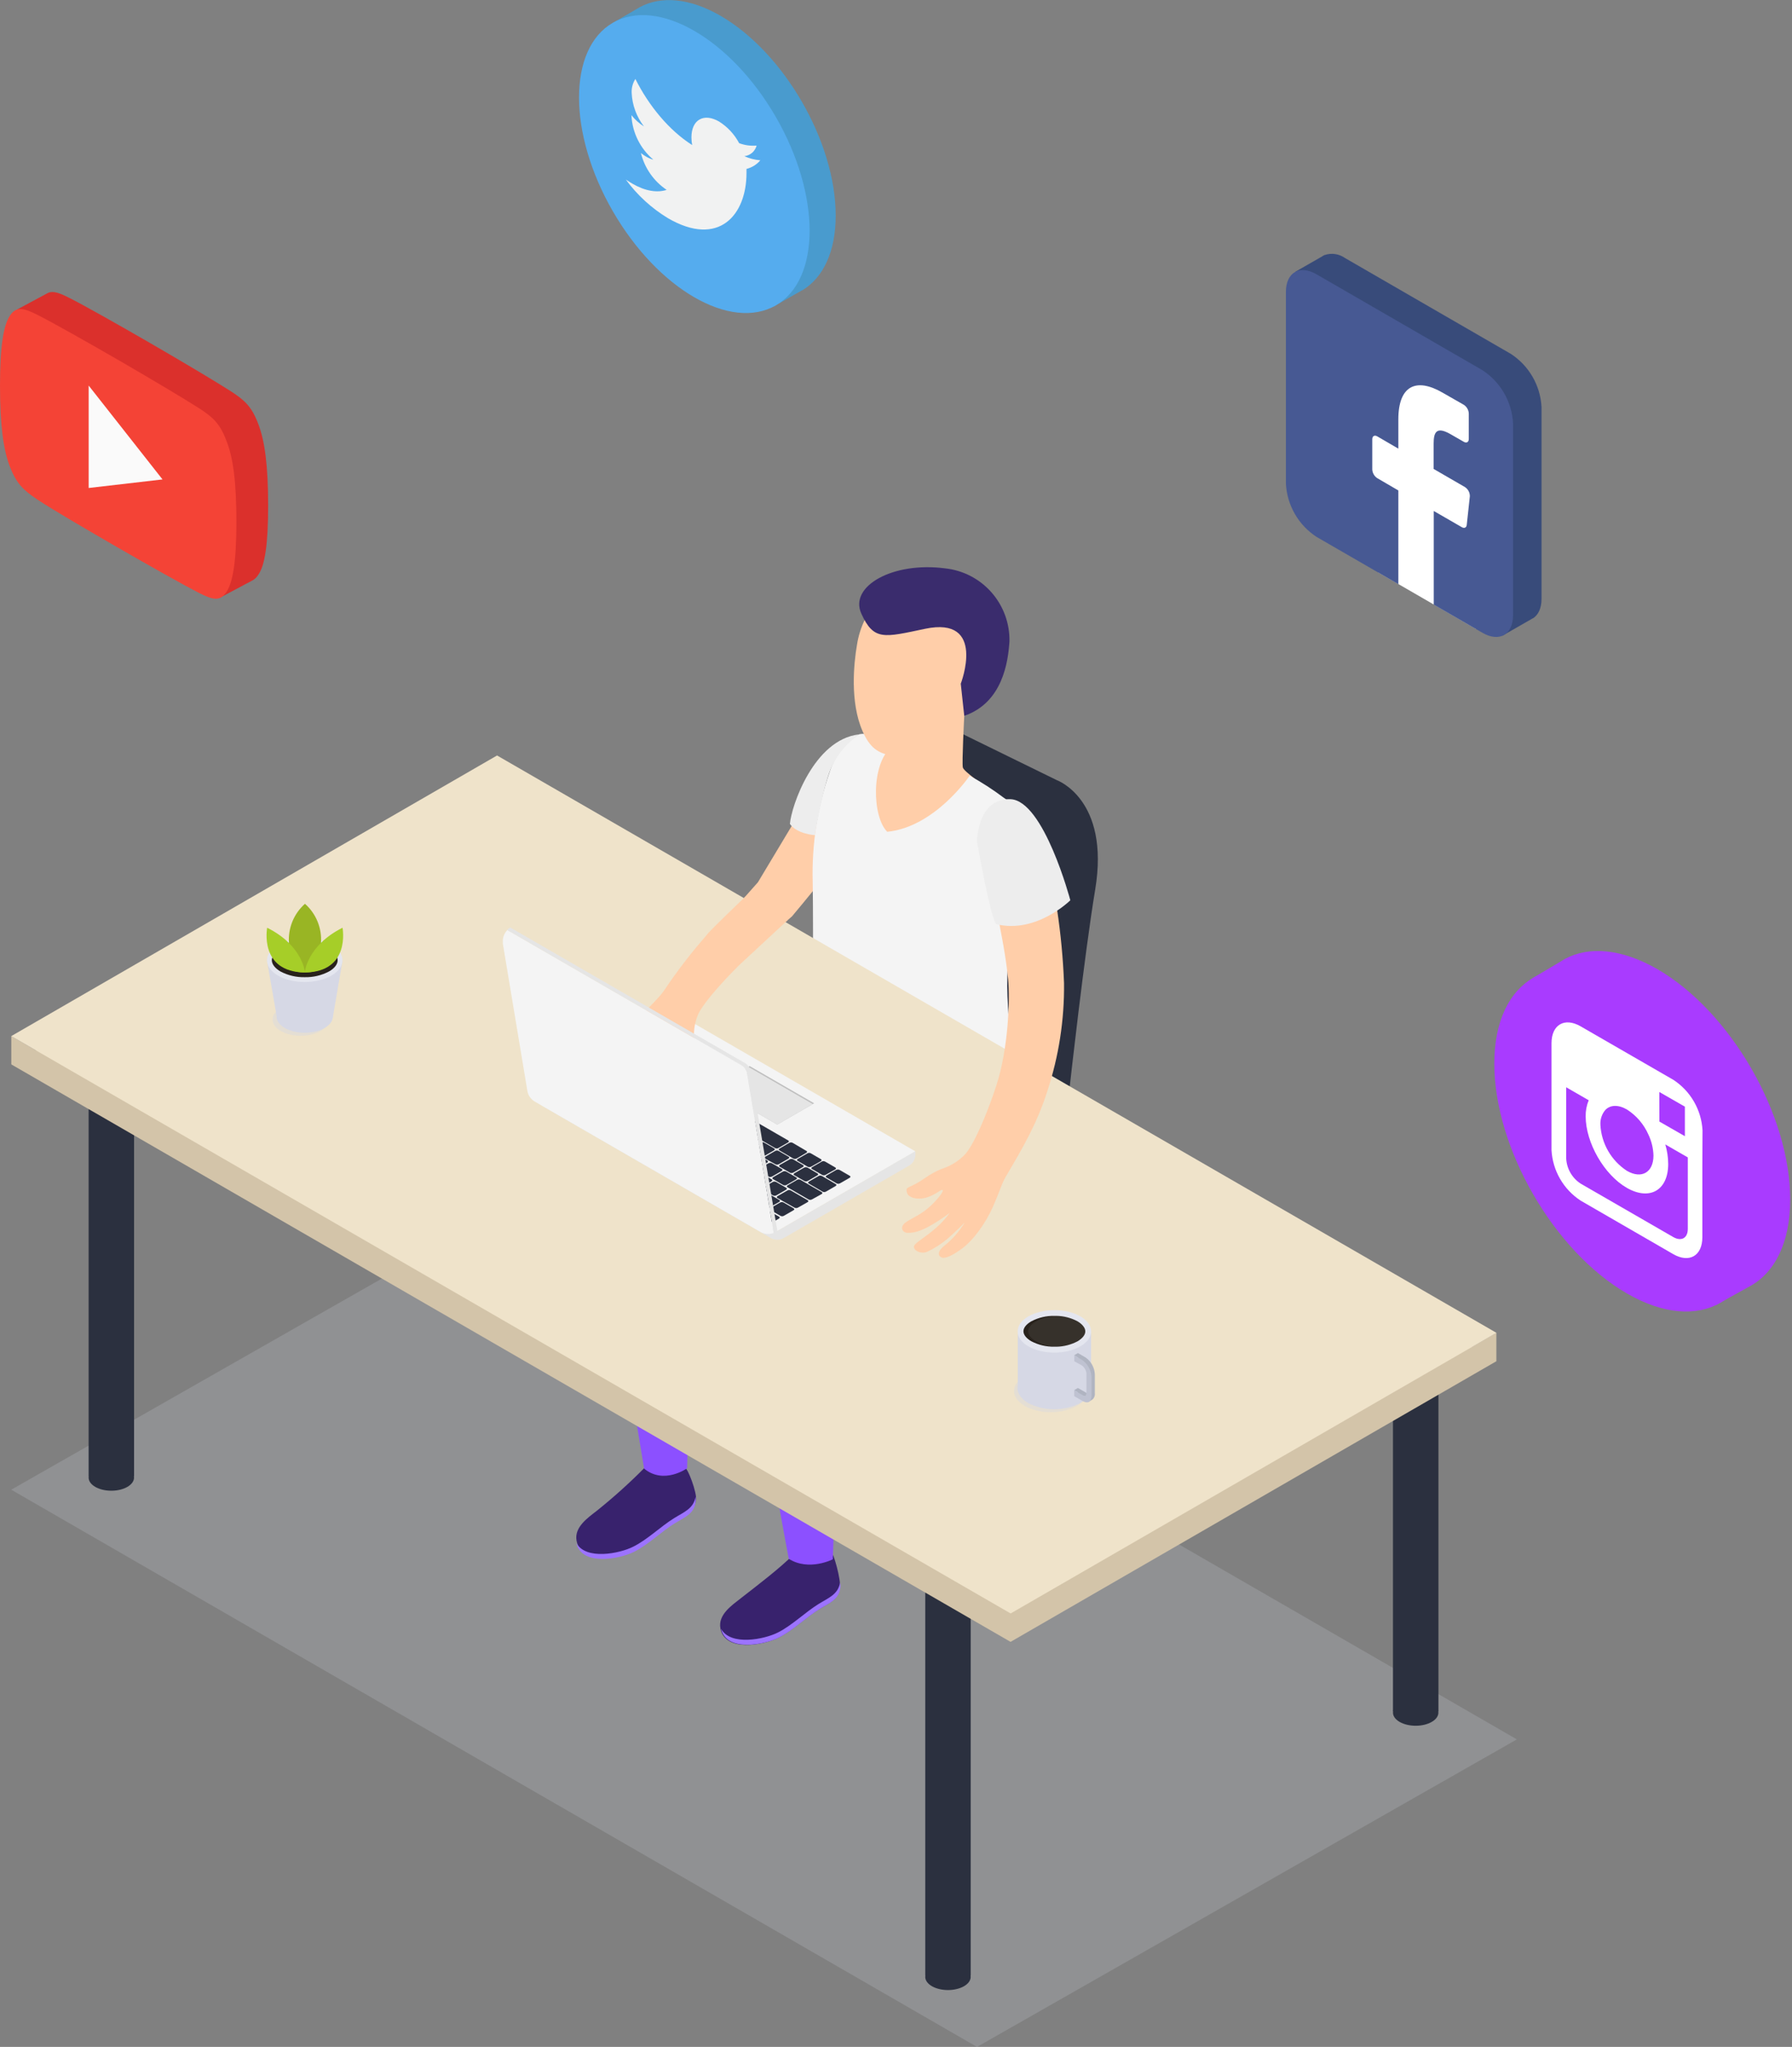 <svg width="438" height="500" viewBox="0 0 438 500" fill="none" xmlns="http://www.w3.org/2000/svg">
<rect x="0" y="0" width="438" height="500" fill="#808080" stroke="none"/>
<g id="Social_media_adv_SVG 1" clip-path="url(#clip0)">
<g id="social">
<g id="social-2">
<g id="Men 12">
<path id="Vector" opacity="0.2" d="M238.8 500L2.75 363.89L134.7 288.77L370.75 424.88L238.8 500Z" fill="#D6D8E5"/>
<path id="Vector_2" d="M203.08 379.1C199.57 381.96 194.38 379.34 194.08 379.61C190.5 383.19 185.08 387.28 181.08 390.4C178.89 392.13 175.47 394.4 176.08 397.75C177.19 403.67 186.67 401.85 190.25 400.04C193.83 398.23 196.74 395.22 200.13 393.12C202.54 391.62 204.92 390.84 205.29 387.79C205.6 386 203.7 379 203.08 379.1Z" fill="#38226D"/>
<path id="Vector_3" d="M205.33 386.56C204.86 389.48 202.52 390.29 200.12 391.78C196.68 393.91 193.65 397 190.12 398.78C186.81 400.45 178.57 402.11 176.25 397.88C177.51 403.59 186.82 401.8 190.37 400.01C193.92 398.22 196.86 395.19 200.25 393.09C202.66 391.59 205.04 390.81 205.41 387.76C205.428 387.358 205.402 386.956 205.33 386.56Z" fill="#9C73FF"/>
<path id="Vector_4" d="M167.43 358.57C163.92 361.43 157.77 358.3 157.51 358.57C153.848 362.265 149.979 365.747 145.92 369C143.73 370.72 140.32 373 140.92 376.34C142.02 382.26 151.5 380.44 155.08 378.63C158.66 376.82 161.58 373.81 164.96 371.71C167.38 370.21 169.75 369.43 170.13 366.39C170.37 364.57 168.06 358.49 167.43 358.57Z" fill="#38226D"/>
<path id="Vector_5" d="M170 365.6C169.54 368.52 167.19 369.33 164.8 370.82C161.36 372.95 158.33 376.04 154.75 377.82C151.45 379.49 143.2 381.15 140.88 376.92C142.15 382.63 151.46 380.84 155 379.05C158.54 377.26 161.5 374.23 164.88 372.13C167.3 370.63 169.67 369.85 170.05 366.8C170.073 366.399 170.056 365.997 170 365.6V365.6Z" fill="#9C73FF"/>
<path id="&#60;&#208;&#154;&#208;&#190;&#208;&#189;&#209;&#130;&#209;&#131;&#209;&#128;&#62;" d="M250.07 266.46C253.96 290.79 243.15 299.87 229.07 305.05C218.99 308.76 204.53 314.48 204.53 314.48C204.53 314.48 204.73 319.82 204.84 331.81C204.94 342.36 203.55 380.89 203.55 380.89C203.55 380.89 197.73 383.89 192.79 380.77C192.79 380.77 187.13 351.25 185.92 337.94C184.29 319.89 181.52 308.07 182.45 304.19C183.26 300.77 202.99 291.06 209.25 285.87L167.91 299.72C168.733 304.206 169.135 308.759 169.11 313.32C168.73 327.64 167.94 358.65 167.94 358.65C167.94 358.65 162.27 362.74 157.43 358.73C157.43 358.73 147.03 297.34 148.29 289.21C149.49 281.5 185.92 265.74 192.34 260.31C193.46 259.4 194.759 258.735 196.153 258.359C197.547 257.984 199.004 257.906 200.43 258.13L250.07 266.46Z" fill="#8C50FF"/>
<path id="Vector_6" d="M234.24 178.79L258.29 190.56C258.29 190.56 271.35 195.21 267.69 217.28C265.03 233.28 261.47 265.36 261.47 265.36L216.25 260.78L234.24 178.79Z" fill="#2B303F"/>
<path id="&#60;&#208;&#154;&#208;&#190;&#208;&#189;&#209;&#130;&#209;&#131;&#209;&#128;&#62;_2" d="M235.68 174.86C235.68 174.86 235.08 186.45 235.34 187.48C235.6 188.51 240.66 191.9 242.13 193.12C243.6 194.34 234.13 203.69 229.51 205.81C224.89 207.93 210.28 202.34 210.02 195.17C209.76 188 212.52 181.96 214.77 181.64C217.02 181.32 235.68 174.86 235.68 174.86Z" fill="#FFCEA9"/>
<path id="Vector_7" d="M193.59 201.62L185.26 215.5L174.16 228L182.49 233.55L193.59 223.83C193.59 223.83 211.16 203 210 201.62C208.84 200.24 193.59 201.62 193.59 201.62Z" fill="#FFCEA9"/>
<path id="&#60;&#208;&#154;&#208;&#190;&#208;&#189;&#209;&#130;&#209;&#131;&#209;&#128;&#62;_3" d="M237 189.48C237 189.48 228.59 202 216.86 203.18C213.16 199.54 212.86 186.56 217.94 182.41C217.94 182.41 213.24 178.62 210.02 179.35C206.562 181.45 203.988 184.739 202.78 188.6C199.792 197.217 198.389 206.303 198.64 215.42C198.84 227.72 198.64 258.8 198.64 258.8C198.64 258.8 200.39 270.68 211 276.59C219.454 281.364 229.409 282.737 238.84 280.43C244.78 279.05 247 275.72 249.04 271.43C248.51 262.81 245.1 245.07 246.54 234.24C247.98 223.41 250.26 215.31 250.85 206.55C251.44 197.79 249.7 197.97 245.31 194.84C242.674 192.853 239.897 191.062 237 189.48Z" fill="#F4F4F4"/>
<path id="Vector_8" d="M231.7 486.11C234.765 486.11 237.25 484.673 237.25 482.9C237.25 481.127 234.765 479.69 231.7 479.69C228.635 479.69 226.15 481.127 226.15 482.9C226.15 484.673 228.635 486.11 231.7 486.11Z" fill="#2B303F"/>
<path id="Vector_9" d="M237.26 373.65H226.15V482.57H237.26V373.65Z" fill="#2B303F"/>
<path id="Vector_10" d="M27.21 364.14C30.275 364.14 32.76 362.703 32.76 360.93C32.76 359.157 30.275 357.72 27.21 357.72C24.145 357.72 21.66 359.157 21.66 360.93C21.66 362.703 24.145 364.14 27.21 364.14Z" fill="#2B303F"/>
<path id="Vector_11" d="M32.77 251.67H21.66V360.59H32.77V251.67Z" fill="#2B303F"/>
<path id="Vector_12" d="M346.02 421.55C349.085 421.55 351.57 420.113 351.57 418.34C351.57 416.567 349.085 415.13 346.02 415.13C342.955 415.13 340.47 416.567 340.47 418.34C340.47 420.113 342.955 421.55 346.02 421.55Z" fill="#2B303F"/>
<path id="Vector_13" d="M351.58 317.42H340.47V418.01H351.58V317.42Z" fill="#2B303F"/>
<path id="Vector_14" d="M359.74 329L121.49 191.48L8.76 256.56L2.76 253.09V260L247 401.06L365.74 332.51V325.57L359.74 329Z" fill="#D3C4A9"/>
<path id="Vector_15" d="M247.02 394.12L2.75 253.09L121.49 184.54L365.76 325.57L247.02 394.12Z" fill="#EFE3CA"/>
<path id="&#60;&#208;&#154;&#208;&#190;&#208;&#189;&#209;&#130;&#209;&#131;&#209;&#128;&#62;_4" d="M223.49 289.34C225.55 288.34 227.05 286.78 230.07 285.56C232.2 284.9 234.136 283.729 235.71 282.15C237.77 280.15 241.15 272.49 243.56 265.05C246.41 256.26 246.9 244.32 246.4 239.17C245.4 228.73 241.61 214.11 240.66 208.1C239.71 202.09 241.66 199.7 244.44 197.48C247.72 194.88 252.25 196.03 254.68 204.48C257.799 216.136 259.607 228.103 260.07 240.16C260.171 249.104 258.796 258.004 256 266.5C253.47 274.4 250.17 280.08 245.95 287.22C244.79 289.16 244.42 290.89 242.66 294.85C240.9 298.81 237.9 303 235 305.09C232.1 307.18 230.66 307.5 230 307.09C229.13 306.58 229.31 305.64 230.54 304.52C232.634 302.89 234.416 300.895 235.8 298.63C235.8 298.63 233.22 301.22 231.54 302.63C230.045 303.889 228.391 304.944 226.62 305.77C224.89 306.53 222.5 305.07 223.72 303.91C224.94 302.75 226.19 302.18 228.65 300.05C229.959 298.929 231.131 297.657 232.14 296.26C230.415 297.577 228.589 298.758 226.68 299.79C224 301.16 222.61 301.18 221.68 301.14C220.75 301.1 219.68 299.83 221.37 298.59C222.9 297.48 225.3 296.73 227.89 294.15C229.77 292.28 230.84 290.69 230.31 290.66C229.78 290.63 228.75 291.8 226.54 292.5C224.33 293.2 221.97 292.56 221.69 291.35C221.41 290.14 221.43 290.36 223.49 289.34Z" fill="#FFCEA9"/>
<path id="&#60;&#208;&#154;&#208;&#190;&#208;&#189;&#209;&#130;&#209;&#131;&#209;&#128;&#62;_5" d="M209.45 157.59C210.83 148.59 217.31 141.77 226.59 142.29C230.32 142.486 233.894 143.849 236.809 146.184C239.723 148.52 241.831 151.712 242.835 155.31C243.839 158.907 243.689 162.729 242.405 166.237C241.121 169.744 238.769 172.76 235.68 174.86C235.355 176.222 234.872 177.541 234.24 178.79C230.96 182.63 221.04 185 218.19 184.59C214.53 184.07 212.54 182.54 210.8 178.54C207.72 171.48 208.69 162 209.45 157.59Z" fill="#FFCEA9"/>
<path id="Vector_16" d="M235.68 174.86L234.83 167.01C234.83 167.01 241.24 150.41 226.09 153.6C216.09 155.7 213.58 156.6 210.53 149.9C207.48 143.2 218.22 137.16 230.97 138.83C235.359 139.29 239.415 141.383 242.334 144.693C245.253 148.002 246.822 152.288 246.73 156.7C246.4 161.64 245.08 171.63 235.68 174.86Z" fill="#3A2C6D"/>
<path id="Vector_17" d="M261.61 219.91C261.61 219.91 253.34 228.13 243.56 225.76C242.16 224.81 238.8 205.59 238.8 205.59C238.8 205.59 238.8 194.94 246.97 195.22C255.14 195.5 261.61 219.91 261.61 219.91Z" fill="#EDEDED"/>
<g id="&#60;&#208;&#147;&#209;&#128;&#209;&#131;&#208;&#191;&#208;&#191;&#208;&#176;&#62;">
<g id="&#60;&#208;&#147;&#209;&#128;&#209;&#131;&#208;&#191;&#208;&#191;&#208;&#176;&#62;_2">
<path id="&#60;&#208;&#154;&#208;&#190;&#208;&#189;&#209;&#130;&#209;&#131;&#209;&#128;&#62;_6" d="M131.44 266.9L164.27 248C164.557 247.833 164.883 247.745 165.215 247.745C165.547 247.745 165.873 247.833 166.16 248L223.75 281.25L190 300.7L131.44 266.9Z" fill="#F4F4F4"/>
<path id="Vector_18" d="M191.51 293.73L194.01 295.17C194.21 295.29 194.19 295.5 193.95 295.63L191.56 297C191.438 297.064 191.303 297.097 191.165 297.097C191.027 297.097 190.892 297.064 190.77 297L188.26 295.56C188.06 295.44 188.09 295.24 188.32 295.1L190.71 293.72C190.835 293.66 190.972 293.63 191.111 293.631C191.25 293.633 191.386 293.667 191.51 293.73Z" fill="#2B303F"/>
<path id="Vector_19" d="M188 291.68L190.51 293.13C190.71 293.25 190.69 293.45 190.45 293.59L188 295C187.876 295.062 187.739 295.094 187.6 295.094C187.461 295.094 187.324 295.062 187.2 295L184.7 293.55C184.5 293.44 184.52 293.23 184.76 293.09L187.15 291.72C187.277 291.643 187.421 291.599 187.57 291.592C187.718 291.585 187.866 291.615 188 291.68V291.68Z" fill="#2B303F"/>
<path id="Vector_20" d="M184.38 289.61L186.88 291.06C187.09 291.18 187.06 291.38 186.88 291.52L184.49 292.9C184.366 292.962 184.229 292.994 184.09 292.994C183.951 292.994 183.814 292.962 183.69 292.9L181.19 291.46C180.98 291.34 181.01 291.13 181.25 291L183.63 289.62C183.747 289.565 183.875 289.536 184.004 289.534C184.133 289.532 184.261 289.558 184.38 289.61V289.61Z" fill="#2B303F"/>
<path id="Vector_21" d="M180.88 287.59L183.38 289.04C183.59 289.16 183.56 289.36 183.32 289.5L180.94 290.88C180.815 290.941 180.679 290.973 180.54 290.973C180.401 290.973 180.265 290.941 180.14 290.88L177.64 289.43C177.43 289.32 177.46 289.11 177.69 288.97L180.08 287.6C180.203 287.535 180.34 287.501 180.479 287.499C180.618 287.497 180.755 287.528 180.88 287.59V287.59Z" fill="#2B303F"/>
<path id="Vector_22" d="M177.34 285.55L179.84 286.99C180.04 287.11 180.02 287.32 179.78 287.45L177.39 288.83C177.268 288.894 177.133 288.927 176.995 288.927C176.857 288.927 176.722 288.894 176.6 288.83L174.09 287.39C173.89 287.27 173.92 287.06 174.15 286.93L176.54 285.55C176.664 285.486 176.801 285.453 176.94 285.453C177.079 285.453 177.216 285.486 177.34 285.55V285.55Z" fill="#2B303F"/>
<path id="Vector_23" d="M173.79 283.5L176.3 285C176.5 285.11 176.47 285.32 176.24 285.46L173.85 286.84C173.726 286.902 173.589 286.934 173.45 286.934C173.311 286.934 173.174 286.902 173.05 286.84L170.55 285.39C170.35 285.28 170.37 285.07 170.61 284.93L173 283.55C173.119 283.481 173.252 283.44 173.389 283.431C173.526 283.422 173.664 283.446 173.79 283.5Z" fill="#2B303F"/>
<path id="Vector_24" d="M170.25 281.46L172.75 282.9C172.96 283.02 172.93 283.22 172.7 283.36L170.31 284.74C170.186 284.804 170.049 284.837 169.91 284.837C169.771 284.837 169.634 284.804 169.51 284.74L167.01 283.3C166.8 283.18 166.83 282.97 167.07 282.84L169.45 281.46C169.574 281.396 169.711 281.363 169.85 281.363C169.989 281.363 170.126 281.396 170.25 281.46V281.46Z" fill="#2B303F"/>
<path id="Vector_25" d="M166.71 279.41L169.21 280.86C169.41 280.97 169.39 281.18 169.15 281.32L166.77 282.69C166.646 282.753 166.509 282.786 166.37 282.786C166.231 282.786 166.094 282.753 165.97 282.69L163.47 281.24C163.26 281.12 163.29 280.92 163.52 280.78L165.91 279.4C166.035 279.34 166.172 279.309 166.311 279.311C166.45 279.313 166.586 279.347 166.71 279.41Z" fill="#2B303F"/>
<path id="Vector_26" d="M163.17 277.37L165.67 278.81C165.87 278.93 165.85 279.13 165.61 279.27L163.22 280.65C163.098 280.714 162.963 280.747 162.825 280.747C162.687 280.747 162.552 280.714 162.43 280.65L159.92 279.21C159.72 279.09 159.75 278.88 159.98 278.75L162.37 277.37C162.494 277.306 162.631 277.273 162.77 277.273C162.909 277.273 163.046 277.306 163.17 277.37V277.37Z" fill="#2B303F"/>
<path id="Vector_27" d="M159.62 275.32L162.13 276.77C162.33 276.88 162.3 277.09 162.07 277.22L159.68 278.6C159.555 278.661 159.419 278.693 159.28 278.693C159.141 278.693 159.005 278.661 158.88 278.6L156.38 277.15C156.18 277.03 156.2 276.83 156.44 276.69L158.83 275.31C158.953 275.25 159.089 275.22 159.226 275.221C159.363 275.223 159.498 275.257 159.62 275.32V275.32Z" fill="#2B303F"/>
<path id="Vector_28" d="M156.08 273.27L158.58 274.72C158.79 274.84 158.76 275.04 158.53 275.18L156.14 276.56C156.016 276.622 155.879 276.654 155.74 276.654C155.601 276.654 155.464 276.622 155.34 276.56L152.84 275.12C152.63 275 152.66 274.79 152.9 274.66L155.28 273.28C155.404 273.218 155.54 273.184 155.679 273.182C155.817 273.181 155.955 273.211 156.08 273.27V273.27Z" fill="#2B303F"/>
<path id="Vector_29" d="M152.54 271.23L155.04 272.67C155.24 272.79 155.22 273 154.98 273.13L152.59 274.51C152.467 274.571 152.332 274.602 152.195 274.602C152.058 274.602 151.923 274.571 151.8 274.51L149.3 273.06C149.09 272.94 149.12 272.74 149.3 272.6L151.69 271.22C151.822 271.152 151.968 271.117 152.116 271.118C152.265 271.12 152.41 271.158 152.54 271.23Z" fill="#2B303F"/>
<path id="Vector_30" d="M149 269.18L151.51 270.63C151.71 270.75 151.69 270.95 151.45 271.09L149.06 272.47C148.937 272.532 148.802 272.564 148.665 272.564C148.528 272.564 148.393 272.532 148.27 272.47L145.76 271.03C145.56 270.91 145.58 270.7 145.82 270.57L148.21 269.19C148.332 269.128 148.467 269.094 148.604 269.093C148.741 269.091 148.876 269.121 149 269.18Z" fill="#2B303F"/>
<path id="Vector_31" d="M143.75 266.15L147.95 268.58C148.16 268.7 148.13 268.91 147.95 269.04L145.56 270.42C145.435 270.481 145.299 270.513 145.16 270.513C145.021 270.513 144.885 270.481 144.76 270.42L140.5 268C140.3 267.88 140.33 267.67 140.56 267.54L142.95 266.16C143.074 266.098 143.21 266.064 143.349 266.062C143.487 266.061 143.625 266.091 143.75 266.15V266.15Z" fill="#2B303F"/>
<path id="Vector_32" d="M189.69 288.71L192.19 290.16C192.39 290.27 192.37 290.48 192.13 290.62L189.74 292C189.617 292.062 189.482 292.094 189.345 292.094C189.208 292.094 189.073 292.062 188.95 292L186.44 290.55C186.24 290.44 186.27 290.23 186.5 290.09L188.89 288.71C189.014 288.648 189.151 288.616 189.29 288.616C189.429 288.616 189.566 288.648 189.69 288.71V288.71Z" fill="#2B303F"/>
<path id="Vector_33" d="M186.14 286.66L188.64 288.11C188.84 288.23 188.82 288.43 188.58 288.57L186.19 290C186.067 290.062 185.932 290.094 185.795 290.094C185.658 290.094 185.523 290.062 185.4 290L182.89 288.55C182.69 288.44 182.72 288.23 182.95 288.09L185.34 286.72C185.46 286.65 185.594 286.607 185.733 286.597C185.872 286.587 186.011 286.608 186.14 286.66V286.66Z" fill="#2B303F"/>
<path id="Vector_34" d="M182.59 284.61L185.09 286.06C185.29 286.18 185.27 286.38 185.03 286.52L182.65 287.9C182.525 287.961 182.389 287.993 182.25 287.993C182.111 287.993 181.975 287.961 181.85 287.9L179.35 286.46C179.14 286.34 179.17 286.13 179.4 286L181.79 284.62C181.914 284.557 182.05 284.524 182.189 284.522C182.327 284.521 182.465 284.551 182.59 284.61Z" fill="#2B303F"/>
<path id="Vector_35" d="M179 282.57L181.5 284.01C181.71 284.13 181.68 284.33 181.44 284.47L179.06 285.85C178.935 285.911 178.799 285.943 178.66 285.943C178.521 285.943 178.385 285.911 178.26 285.85L175.76 284.41C175.55 284.29 175.58 284.08 175.76 283.95L178.15 282.57C178.28 282.497 178.426 282.459 178.575 282.459C178.724 282.459 178.87 282.497 179 282.57V282.57Z" fill="#2B303F"/>
<path id="Vector_36" d="M175.52 280.53L178 282C178.21 282.12 178.18 282.32 177.94 282.46L175.56 283.84C175.435 283.901 175.299 283.933 175.16 283.933C175.021 283.933 174.885 283.901 174.76 283.84L172.26 282.39C172.05 282.28 172.08 282.07 172.31 281.93L174.7 280.56C174.824 280.489 174.963 280.449 175.106 280.444C175.249 280.438 175.391 280.468 175.52 280.53V280.53Z" fill="#2B303F"/>
<path id="Vector_37" d="M172 278.48L174.5 279.93C174.71 280.05 174.68 280.25 174.45 280.39L172 281.77C171.875 281.831 171.739 281.863 171.6 281.863C171.461 281.863 171.325 281.831 171.2 281.77L168.7 280.33C168.49 280.21 168.52 280 168.76 279.87L171.14 278.49C171.271 278.418 171.419 278.379 171.569 278.377C171.719 278.375 171.867 278.411 172 278.48V278.48Z" fill="#2B303F"/>
<path id="Vector_38" d="M168.42 276.44L170.92 277.88C171.13 278 171.1 278.2 170.92 278.34L168.53 279.72C168.406 279.782 168.269 279.814 168.13 279.814C167.991 279.814 167.854 279.782 167.73 279.72L165.23 278.28C165.03 278.16 165.05 277.95 165.29 277.82L167.67 276.44C167.787 276.384 167.915 276.355 168.045 276.355C168.175 276.355 168.303 276.384 168.42 276.44V276.44Z" fill="#2B303F"/>
<path id="Vector_39" d="M164.87 274.39L167.38 275.83C167.58 275.95 167.55 276.15 167.32 276.29L164.93 277.67C164.806 277.734 164.669 277.767 164.53 277.767C164.391 277.767 164.254 277.734 164.13 277.67L161.63 276.23C161.43 276.11 161.45 275.9 161.69 275.77L164.08 274.39C164.202 274.326 164.337 274.293 164.475 274.293C164.613 274.293 164.748 274.326 164.87 274.39V274.39Z" fill="#2B303F"/>
<path id="Vector_40" d="M161.32 272.34L163.83 273.78C164.03 273.9 164 274.11 163.77 274.24L161.38 275.62C161.256 275.684 161.119 275.717 160.98 275.717C160.841 275.717 160.704 275.684 160.58 275.62L158.08 274.18C157.88 274.06 157.9 273.86 158.14 273.72L160.53 272.34C160.652 272.276 160.787 272.243 160.925 272.243C161.063 272.243 161.198 272.276 161.32 272.34V272.34Z" fill="#2B303F"/>
<path id="Vector_41" d="M157.78 270.29L160.28 271.73C160.48 271.85 160.46 272.06 160.22 272.19L157.83 273.57C157.708 273.634 157.573 273.667 157.435 273.667C157.297 273.667 157.162 273.634 157.04 273.57L154.53 272.13C154.33 272.01 154.35 271.81 154.59 271.67L156.98 270.29C157.104 270.228 157.241 270.196 157.38 270.196C157.519 270.196 157.656 270.228 157.78 270.29V270.29Z" fill="#2B303F"/>
<path id="Vector_42" d="M154.23 268.24L156.73 269.68C156.93 269.8 156.91 270.01 156.67 270.14L154.28 271.52C154.157 271.581 154.022 271.612 153.885 271.612C153.748 271.612 153.613 271.581 153.49 271.52L151 270.11C150.8 269.99 150.83 269.79 151.06 269.65L153.45 268.27C153.569 268.207 153.702 268.171 153.837 268.166C153.972 268.161 154.106 268.186 154.23 268.24V268.24Z" fill="#2B303F"/>
<path id="Vector_43" d="M150.68 266.19L153.18 267.64C153.38 267.75 153.36 267.96 153.12 268.1L150.73 269.47C150.608 269.533 150.472 269.566 150.335 269.566C150.198 269.566 150.062 269.533 149.94 269.47L147.44 268.02C147.23 267.9 147.26 267.7 147.49 267.56L149.88 266.18C150.005 266.12 150.142 266.089 150.281 266.091C150.42 266.093 150.556 266.127 150.68 266.19V266.19Z" fill="#2B303F"/>
<path id="Vector_44" d="M193.23 290.76L197.44 293.19C197.65 293.31 197.62 293.51 197.39 293.65L195 295C194.876 295.064 194.739 295.097 194.6 295.097C194.461 295.097 194.324 295.064 194.2 295L190 292.63C189.8 292.51 189.82 292.31 190.06 292.17L192.45 290.79C192.569 290.725 192.701 290.689 192.836 290.684C192.972 290.679 193.106 290.705 193.23 290.76V290.76Z" fill="#2B303F"/>
<path id="Vector_45" d="M143.92 266L146.42 267.45C146.535 267.507 146.662 267.536 146.79 267.536C146.918 267.536 147.045 267.507 147.16 267.45L149.69 265.99C149.734 265.973 149.771 265.944 149.798 265.906C149.824 265.867 149.838 265.822 149.838 265.775C149.838 265.728 149.824 265.683 149.798 265.644C149.771 265.606 149.734 265.577 149.69 265.56L149.49 265.44C149.3 265.34 149.3 265.16 149.49 265.05L152.16 263.51C152.37 263.39 152.37 263.2 152.16 263.08L150.57 262.16C150.456 262.101 150.329 262.071 150.2 262.071C150.071 262.071 149.944 262.101 149.83 262.16L147.33 263.6L146.82 263.9L146.44 264.12L146.07 264.33L143.92 265.57C143.71 265.71 143.71 265.9 143.92 266Z" fill="#2B303F"/>
<path id="Vector_46" d="M205.23 285.79L207.73 287.24C207.93 287.35 207.91 287.56 207.67 287.7L205.28 289.07C205.157 289.131 205.022 289.162 204.885 289.162C204.748 289.162 204.613 289.131 204.49 289.07L201.99 287.62C201.78 287.5 201.81 287.3 201.99 287.16L204.38 285.78C204.512 285.712 204.658 285.677 204.806 285.678C204.955 285.68 205.1 285.718 205.23 285.79V285.79Z" fill="#2B303F"/>
<path id="Vector_47" d="M201.69 283.75L204.2 285.2C204.4 285.31 204.38 285.52 204.14 285.66L201.75 287C201.628 287.063 201.492 287.096 201.355 287.096C201.218 287.096 201.082 287.063 200.96 287L198.45 285.55C198.25 285.43 198.27 285.23 198.51 285.09L200.9 283.71C201.026 283.655 201.163 283.629 201.3 283.636C201.437 283.643 201.571 283.682 201.69 283.75V283.75Z" fill="#2B303F"/>
<path id="Vector_48" d="M198.16 281.71L200.66 283.16C200.87 283.27 200.84 283.48 200.66 283.62L198.22 285C198.096 285.063 197.959 285.096 197.82 285.096C197.681 285.096 197.544 285.063 197.42 285L194.92 283.55C194.72 283.44 194.74 283.23 194.98 283.09L197.37 281.71C197.493 281.648 197.628 281.616 197.765 281.616C197.902 281.616 198.037 281.648 198.16 281.71V281.71Z" fill="#2B303F"/>
<path id="Vector_49" d="M168.08 264.34L170.58 265.79C170.79 265.91 170.76 266.11 170.52 266.25L168.14 267.63C168.015 267.691 167.879 267.723 167.74 267.723C167.601 267.723 167.465 267.691 167.34 267.63L164.84 266.18C164.63 266.07 164.66 265.86 164.84 265.72L167.23 264.35C167.359 264.277 167.505 264.237 167.654 264.236C167.802 264.234 167.949 264.27 168.08 264.34V264.34Z" fill="#2B303F"/>
<path id="Vector_50" d="M164.55 262.3L167.05 263.75C167.25 263.87 167.23 264.07 166.99 264.21L164.6 265.59C164.477 265.652 164.342 265.684 164.205 265.684C164.068 265.684 163.933 265.652 163.81 265.59L161.3 264.14C161.1 264.03 161.13 263.82 161.36 263.68L163.75 262.31C163.874 262.248 164.01 262.214 164.149 262.212C164.288 262.211 164.425 262.241 164.55 262.3V262.3Z" fill="#2B303F"/>
<path id="Vector_51" d="M161 260.26L163.51 261.71C163.71 261.83 163.68 262.03 163.45 262.17L161.06 263.55C160.936 263.612 160.799 263.644 160.66 263.644C160.521 263.644 160.384 263.612 160.26 263.55L157.76 262.11C157.56 261.99 157.58 261.78 157.82 261.65L160.21 260.27C160.332 260.208 160.467 260.174 160.604 260.173C160.741 260.171 160.876 260.201 161 260.26V260.26Z" fill="#2B303F"/>
<path id="Vector_52" d="M157.48 258.22L159.98 259.67C160.19 259.79 160.16 259.99 159.98 260.13L157.59 261.51C157.466 261.572 157.329 261.604 157.19 261.604C157.051 261.604 156.914 261.572 156.79 261.51L154.29 260.07C154.08 259.95 154.11 259.74 154.35 259.61L156.73 258.23C156.847 258.175 156.975 258.146 157.104 258.144C157.233 258.142 157.361 258.168 157.48 258.22V258.22Z" fill="#2B303F"/>
<path id="Vector_53" d="M193.72 279.15L197.13 281.15C197.34 281.26 197.31 281.47 197.07 281.61L194.69 283C194.565 283.061 194.429 283.093 194.29 283.093C194.151 283.093 194.015 283.061 193.89 283L190.48 281C190.27 280.88 190.3 280.67 190.54 280.54L192.92 279.16C193.043 279.094 193.18 279.059 193.319 279.058C193.458 279.056 193.596 279.088 193.72 279.15V279.15Z" fill="#2B303F"/>
<path id="Vector_54" d="M171.61 266.38L175.02 268.38C175.23 268.5 175.2 268.71 174.97 268.84L172.58 270.22C172.456 270.284 172.319 270.317 172.18 270.317C172.041 270.317 171.904 270.284 171.78 270.22L168.37 268.22C168.17 268.11 168.19 267.9 168.43 267.76L170.81 266.39C170.933 266.325 171.07 266.291 171.209 266.289C171.348 266.287 171.485 266.318 171.61 266.38V266.38Z" fill="#2B303F"/>
<path id="Vector_55" d="M176.05 269L192.69 278.6C192.89 278.72 192.87 278.93 192.63 279.06L190.24 280.44C190.118 280.504 189.983 280.537 189.845 280.537C189.707 280.537 189.572 280.504 189.45 280.44L172.81 270.84C172.61 270.72 172.63 270.51 172.87 270.38L175.26 269C175.382 268.936 175.517 268.903 175.655 268.903C175.793 268.903 175.928 268.936 176.05 269V269Z" fill="#2B303F"/>
<path id="Vector_56" d="M192.16 286.17L194.66 287.62C194.86 287.74 194.84 287.94 194.6 288.08L192.21 289.46C192.087 289.522 191.952 289.554 191.815 289.554C191.678 289.554 191.543 289.522 191.42 289.46L188.91 288C188.71 287.89 188.73 287.68 188.97 287.54L191.36 286.17C191.485 286.109 191.621 286.077 191.76 286.077C191.899 286.077 192.035 286.109 192.16 286.17V286.17Z" fill="#2B303F"/>
<path id="Vector_57" d="M188.62 284.13L191.12 285.57C191.32 285.69 191.3 285.9 191.06 286.03L188.67 287.41C188.547 287.471 188.412 287.502 188.275 287.502C188.138 287.502 188.003 287.471 187.88 287.41L185.37 286C185.17 285.88 185.2 285.68 185.43 285.54L187.82 284.16C187.942 284.094 188.078 284.056 188.216 284.051C188.355 284.046 188.493 284.073 188.62 284.13V284.13Z" fill="#2B303F"/>
<path id="Vector_58" d="M185.08 282.09L187.58 283.53C187.78 283.65 187.76 283.86 187.52 283.99L185.14 285.37C185.016 285.434 184.879 285.467 184.74 285.467C184.601 285.467 184.464 285.434 184.34 285.37L181.84 283.93C181.63 283.81 181.66 283.6 181.84 283.47L184.23 282.09C184.36 282.017 184.506 281.979 184.655 281.979C184.804 281.979 184.95 282.017 185.08 282.09V282.09Z" fill="#2B303F"/>
<path id="Vector_59" d="M181.54 280L184.04 281.45C184.25 281.57 184.22 281.77 183.98 281.91L181.6 283.29C181.475 283.351 181.339 283.383 181.2 283.383C181.061 283.383 180.925 283.351 180.8 283.29L178.3 281.85C178.09 281.73 178.12 281.52 178.3 281.39L180.69 280.01C180.82 279.939 180.966 279.901 181.114 279.9C181.262 279.898 181.408 279.932 181.54 280V280Z" fill="#2B303F"/>
<path id="Vector_60" d="M178 278L180.5 279.45C180.71 279.56 180.68 279.77 180.45 279.91L178.06 281.28C177.936 281.343 177.799 281.376 177.66 281.376C177.521 281.376 177.384 281.343 177.26 281.28L174.76 279.83C174.55 279.71 174.58 279.51 174.82 279.37L177.2 278C177.325 277.939 177.461 277.907 177.6 277.907C177.739 277.907 177.875 277.939 178 278V278Z" fill="#2B303F"/>
<path id="Vector_61" d="M174.46 276L176.96 277.44C177.17 277.56 177.14 277.77 176.91 277.9L174.52 279.28C174.396 279.344 174.259 279.377 174.12 279.377C173.981 279.377 173.844 279.344 173.72 279.28L171.22 277.84C171.02 277.72 171.04 277.52 171.28 277.38L173.67 276C173.792 275.936 173.927 275.903 174.065 275.903C174.203 275.903 174.338 275.936 174.46 276V276Z" fill="#2B303F"/>
<path id="Vector_62" d="M170.92 273.91L173.43 275.36C173.63 275.48 173.6 275.68 173.37 275.82L171 277.2C170.876 277.262 170.739 277.294 170.6 277.294C170.461 277.294 170.324 277.262 170.2 277.2L167.7 275.76C167.5 275.64 167.52 275.43 167.76 275.3L170.15 273.92C170.269 273.861 170.401 273.829 170.534 273.827C170.667 273.826 170.799 273.854 170.92 273.91V273.91Z" fill="#2B303F"/>
<path id="Vector_63" d="M167.38 271.87L169.89 273.32C170.09 273.43 170.07 273.64 169.83 273.78L167.44 275.15C167.318 275.213 167.182 275.246 167.045 275.246C166.908 275.246 166.772 275.213 166.65 275.15L164.14 273.7C163.94 273.59 163.96 273.38 164.2 273.24L166.59 271.86C166.713 271.8 166.849 271.77 166.986 271.771C167.123 271.773 167.258 271.807 167.38 271.87Z" fill="#2B303F"/>
<path id="Vector_64" d="M163.85 269.83L166.35 271.27C166.55 271.39 166.53 271.6 166.29 271.73L163.9 273.11C163.778 273.174 163.643 273.207 163.505 273.207C163.367 273.207 163.232 273.174 163.11 273.11L160.6 271.67C160.4 271.55 160.43 271.35 160.66 271.21L163.05 269.83C163.174 269.768 163.311 269.736 163.45 269.736C163.589 269.736 163.726 269.768 163.85 269.83V269.83Z" fill="#2B303F"/>
<path id="Vector_65" d="M160.31 267.79L162.81 269.23C163.01 269.35 162.99 269.55 162.75 269.69L160.36 271.07C160.237 271.132 160.102 271.164 159.965 271.164C159.828 271.164 159.693 271.132 159.57 271.07L157.07 269.63C156.86 269.51 156.89 269.3 157.12 269.17L159.51 267.79C159.634 267.726 159.771 267.693 159.91 267.693C160.049 267.693 160.186 267.726 160.31 267.79V267.79Z" fill="#2B303F"/>
<path id="Vector_66" d="M156.77 265.74L159.27 267.19C159.48 267.31 159.45 267.51 159.21 267.65L156.83 269C156.705 269.061 156.569 269.093 156.43 269.093C156.291 269.093 156.155 269.061 156.03 269L153.53 267.55C153.32 267.44 153.35 267.23 153.58 267.09L155.97 265.72C156.095 265.66 156.233 265.63 156.372 265.634C156.511 265.637 156.648 265.674 156.77 265.74Z" fill="#2B303F"/>
<path id="Vector_67" d="M153.23 263.7L155.73 265.14C155.94 265.26 155.91 265.47 155.67 265.6L153.29 267C153.165 267.061 153.029 267.093 152.89 267.093C152.751 267.093 152.615 267.061 152.49 267L149.99 265.55C149.78 265.43 149.81 265.23 150.05 265.09L152.43 263.71C152.554 263.647 152.69 263.614 152.829 263.612C152.967 263.611 153.105 263.641 153.23 263.7V263.7Z" fill="#2B303F"/>
<path id="Vector_68" d="M195.69 288.22L200.87 291.22C201.07 291.34 201.05 291.55 200.81 291.68L198.42 293C198.297 293.061 198.162 293.092 198.025 293.092C197.888 293.092 197.753 293.061 197.63 293L192.45 290C192.25 289.88 192.27 289.67 192.51 289.54L194.9 288.16C195.027 288.105 195.165 288.082 195.302 288.092C195.44 288.103 195.573 288.147 195.69 288.22V288.22Z" fill="#2B303F"/>
<path id="Vector_69" d="M197.35 285.2L199.85 286.65C200.05 286.77 200.03 286.97 199.79 287.11L197.4 288.49C197.277 288.552 197.142 288.584 197.005 288.584C196.868 288.584 196.733 288.552 196.61 288.49L194.1 287.05C193.9 286.93 193.93 286.72 194.16 286.59L196.55 285.21C196.674 285.147 196.81 285.114 196.949 285.112C197.087 285.111 197.225 285.141 197.35 285.2V285.2Z" fill="#2B303F"/>
<path id="Vector_70" d="M193.81 283.16L196.31 284.61C196.51 284.72 196.49 284.93 196.25 285.07L193.86 286.45C193.737 286.512 193.602 286.544 193.465 286.544C193.328 286.544 193.193 286.512 193.07 286.45L190.57 285C190.36 284.89 190.39 284.68 190.62 284.54L193 283.2C193.122 283.129 193.259 283.088 193.4 283.081C193.541 283.074 193.682 283.101 193.81 283.16V283.16Z" fill="#2B303F"/>
<path id="Vector_71" d="M190.27 281.12L192.77 282.56C192.98 282.68 192.95 282.89 192.71 283.02L190.33 284.4C190.205 284.461 190.069 284.493 189.93 284.493C189.791 284.493 189.655 284.461 189.53 284.4L187 283C186.79 282.88 186.82 282.68 187.05 282.54L189.44 281.16C189.565 281.088 189.706 281.047 189.85 281.04C189.995 281.033 190.138 281.06 190.27 281.12V281.12Z" fill="#2B303F"/>
<path id="Vector_72" d="M186.73 279.08L189.23 280.52C189.44 280.64 189.41 280.85 189.23 280.98L186.84 282.36C186.716 282.424 186.579 282.457 186.44 282.457C186.301 282.457 186.164 282.424 186.04 282.36L183.54 280.92C183.34 280.8 183.36 280.59 183.6 280.46L185.98 279.08C186.097 279.024 186.225 278.995 186.355 278.995C186.485 278.995 186.613 279.024 186.73 279.08V279.08Z" fill="#2B303F"/>
<path id="Vector_73" d="M183.19 277L185.7 278.45C185.9 278.57 185.87 278.77 185.64 278.91L183.25 280.29C183.126 280.352 182.989 280.384 182.85 280.384C182.711 280.384 182.574 280.352 182.45 280.29L179.95 278.85C179.75 278.73 179.77 278.52 180.01 278.39L182.4 277.01C182.522 276.948 182.657 276.914 182.794 276.913C182.931 276.911 183.066 276.941 183.19 277V277Z" fill="#2B303F"/>
<path id="Vector_74" d="M179.66 275L182.16 276.45C182.36 276.56 182.34 276.77 182.1 276.91L179.71 278.28C179.588 278.343 179.452 278.376 179.315 278.376C179.178 278.376 179.042 278.343 178.92 278.28L176.41 276.83C176.21 276.71 176.23 276.51 176.47 276.37L178.86 274.99C178.985 274.93 179.122 274.899 179.261 274.901C179.4 274.903 179.536 274.937 179.66 275V275Z" fill="#2B303F"/>
<path id="Vector_75" d="M176.12 273L178.62 274.44C178.82 274.56 178.8 274.77 178.56 274.9L176.17 276.28C176.048 276.344 175.913 276.377 175.775 276.377C175.637 276.377 175.502 276.344 175.38 276.28L172.88 274.84C172.67 274.72 172.7 274.52 172.93 274.38L175.32 273C175.444 272.938 175.581 272.906 175.72 272.906C175.859 272.906 175.996 272.938 176.12 273V273Z" fill="#2B303F"/>
<path id="Vector_76" d="M172.58 270.91L175.08 272.35C175.29 272.47 175.26 272.67 175.02 272.81L172.64 274.19C172.516 274.254 172.379 274.287 172.24 274.287C172.101 274.287 171.964 274.254 171.84 274.19L169.34 272.75C169.13 272.63 169.16 272.42 169.34 272.29L171.73 270.91C171.86 270.837 172.006 270.799 172.155 270.799C172.304 270.799 172.45 270.837 172.58 270.91V270.91Z" fill="#2B303F"/>
<path id="Vector_77" d="M169 268.86L171.5 270.31C171.71 270.43 171.68 270.63 171.5 270.77L169.11 272.15C168.986 272.212 168.849 272.244 168.71 272.244C168.571 272.244 168.434 272.212 168.31 272.15L165.81 270.7C165.6 270.59 165.63 270.38 165.87 270.24L168.25 268.87C168.367 268.815 168.495 268.786 168.624 268.784C168.753 268.782 168.881 268.808 169 268.86V268.86Z" fill="#2B303F"/>
<path id="Vector_78" d="M165.5 266.82L168.01 268.27C168.21 268.38 168.18 268.59 167.95 268.72L165.56 270.1C165.435 270.161 165.299 270.193 165.16 270.193C165.021 270.193 164.885 270.161 164.76 270.1L162.26 268.65C162.06 268.53 162.08 268.33 162.32 268.19L164.71 266.81C164.833 266.75 164.969 266.72 165.106 266.721C165.243 266.723 165.378 266.757 165.5 266.82V266.82Z" fill="#2B303F"/>
<path id="Vector_79" d="M162 264.78L164.51 266.22C164.71 266.34 164.69 266.55 164.45 266.68L162 268.06C161.878 268.124 161.743 268.157 161.605 268.157C161.467 268.157 161.332 268.124 161.21 268.06L158.7 266.62C158.5 266.5 158.52 266.3 158.76 266.16L161.15 264.78C161.279 264.705 161.426 264.666 161.575 264.666C161.724 264.666 161.871 264.705 162 264.78V264.78Z" fill="#2B303F"/>
<path id="Vector_80" d="M154.05 260.21L160.93 264.21C161.13 264.33 161.11 264.53 160.87 264.67L158.48 266C158.357 266.062 158.222 266.094 158.085 266.094C157.948 266.094 157.813 266.062 157.69 266L150.81 262C150.6 261.88 150.63 261.67 150.86 261.54L153.25 260.16C153.378 260.104 153.517 260.079 153.656 260.087C153.795 260.096 153.93 260.138 154.05 260.21V260.21Z" fill="#2B303F"/>
<path id="Vector_81" d="M200.88 287.25L204.3 289.25C204.5 289.37 204.47 289.57 204.24 289.71L201.85 291.09C201.726 291.152 201.589 291.184 201.45 291.184C201.311 291.184 201.174 291.152 201.05 291.09L197.64 289.09C197.44 288.97 197.46 288.77 197.7 288.63L200.09 287.25C200.212 287.186 200.347 287.153 200.485 287.153C200.623 287.153 200.758 287.186 200.88 287.25V287.25Z" fill="#2B303F"/>
<path id="Vector_82" d="M140.19 268.21L190.44 297.21C190.64 297.33 190.62 297.53 190.38 297.67L189.19 298.36C189.066 298.422 188.929 298.454 188.79 298.454C188.651 298.454 188.514 298.422 188.39 298.36L138.14 269.36C137.94 269.24 137.97 269.03 138.2 268.9L139.39 268.21C139.514 268.146 139.651 268.113 139.79 268.113C139.929 268.113 140.066 268.146 140.19 268.21V268.21Z" fill="#2B303F"/>
<path id="&#60;&#208;&#154;&#208;&#190;&#208;&#189;&#209;&#130;&#209;&#131;&#209;&#128;&#62;_7" d="M198.99 269.5L198.66 269.69L189.98 274.7L174.54 265.79L174.22 265.61L183.23 260.41L198.99 269.5Z" fill="#BFBFBF"/>
<path id="&#60;&#208;&#154;&#208;&#190;&#208;&#189;&#209;&#130;&#209;&#131;&#209;&#128;&#62;_8" d="M198.66 269.69L189.98 274.7L174.54 265.79L183.23 260.78L198.66 269.69Z" fill="#E5E5E5"/>
<path id="&#60;&#208;&#154;&#208;&#190;&#208;&#189;&#209;&#130;&#209;&#131;&#209;&#128;&#62;_9" d="M223.75 281.2V282C223.75 282.557 223.605 283.103 223.327 283.586C223.05 284.069 222.651 284.47 222.17 284.75L191.56 302.42C191.08 302.697 190.535 302.842 189.98 302.84C189.426 302.839 188.881 302.694 188.4 302.42L133.02 270.42C132.539 270.14 132.14 269.739 131.863 269.256C131.585 268.773 131.44 268.227 131.44 267.67V266.9L190 300.7L223.75 281.2Z" fill="#E5E5E5"/>
<path id="Vector_83" d="M192.47 224.81L182.2 219C182.2 219 172.77 228 172.77 228.36C168.976 232.67 165.472 237.227 162.28 242C160.99 243.83 159.6 244.93 156.75 248.17C153.9 251.41 151.35 255.75 150.58 259.12C149.81 262.49 150.07 263.76 150.69 264.12C151.47 264.59 152.23 264.01 152.76 262.5C153.434 259.999 154.53 257.632 156 255.5C156 255.5 154.68 258.78 154.06 260.79C153.508 262.554 153.196 264.383 153.13 266.23C153.13 267.98 155.28 269.23 155.85 267.73C156.42 266.23 156.46 264.93 157.42 261.96C157.927 260.36 158.615 258.824 159.47 257.38C158.946 259.368 158.582 261.394 158.38 263.44C158.17 266.25 158.68 267.38 159.05 268.1C159.42 268.82 160.96 269.1 161.42 267.19C161.83 265.44 161.6 263.14 162.91 259.86C163.91 257.47 164.91 255.86 165.09 256.29C165.27 256.72 164.66 258.08 164.87 260.19C165.08 262.3 166.52 263.94 167.7 263.61C168.88 263.28 168.64 263.32 168.78 261.18C168.92 259.04 169.72 257.11 169.66 254.1C169.461 252.007 169.774 249.896 170.57 247.95C171.46 245.67 175.79 240.59 180.67 235.75L192.47 224.81Z" fill="#FFCEA9"/>
<path id="&#60;&#208;&#154;&#208;&#190;&#208;&#189;&#209;&#130;&#209;&#131;&#209;&#128;&#62;_10" d="M189.09 301.17C188.567 301.372 188.006 301.455 187.447 301.412C186.888 301.369 186.345 301.2 185.86 300.92L130.72 269.09C130.243 268.814 129.832 268.436 129.517 267.983C129.203 267.53 128.992 267.014 128.9 266.47L122.9 230.47C122.885 230.267 122.885 230.063 122.9 229.86C122.9 229.364 122.998 228.872 123.188 228.414C123.379 227.956 123.658 227.54 124.01 227.19L181.31 260.27C181.668 260.483 181.973 260.773 182.205 261.119C182.437 261.465 182.589 261.858 182.65 262.27L189.09 301.17Z" fill="#F4F4F4"/>
<path id="&#60;&#208;&#154;&#208;&#190;&#208;&#189;&#209;&#130;&#209;&#131;&#209;&#128;&#62;_11" d="M190 300.7L189.62 300.92C189.456 301.015 189.286 301.099 189.11 301.17L182.58 262.22C182.519 261.808 182.367 261.415 182.135 261.069C181.903 260.723 181.598 260.433 181.24 260.22L123.94 227.14C124.171 226.915 124.43 226.72 124.71 226.56L182.12 259.7C182.472 259.905 182.774 260.186 183.006 260.521C183.237 260.856 183.392 261.238 183.46 261.64L190 300.7Z" fill="#E5E5E5"/>
</g>
</g>
<path id="Vector_84" d="M199.17 204C199.17 204 194.85 203.78 193.07 201.26C193.4 196.96 198.91 180.61 209.99 179.39C206.974 181.507 204.581 184.394 203.06 187.75C201.05 192.64 199.17 204 199.17 204Z" fill="#EDEDED"/>
</g>
<path id="Vector_85" opacity="0.4" d="M73.5 253.01C77.3 253.01 80.38 251.233 80.38 249.04C80.38 246.847 77.3 245.07 73.5 245.07C69.7 245.07 66.62 246.847 66.62 249.04C66.62 251.233 69.7 253.01 73.5 253.01Z" fill="#D6D8E5"/>
<path id="Vector_86" d="M74.48 252.27C78.28 252.27 81.36 250.493 81.36 248.3C81.36 246.107 78.28 244.33 74.48 244.33C70.68 244.33 67.6 246.107 67.6 248.3C67.6 250.493 70.68 252.27 74.48 252.27Z" fill="#D6D8E5"/>
<path id="Vector_87" d="M65.27 234.72L67.68 248.58H81.34L83.69 234.82L65.27 234.72Z" fill="#D6D8E5"/>
<path id="Vector_88" d="M74.48 239.87C79.572 239.87 83.7 237.488 83.7 234.55C83.7 231.612 79.572 229.23 74.48 229.23C69.388 229.23 65.26 231.612 65.26 234.55C65.26 237.488 69.388 239.87 74.48 239.87Z" fill="#E4E6EF"/>
<path id="Vector_89" d="M74.48 238.7C72.416 238.746 70.375 238.264 68.55 237.3C67.21 236.52 66.44 235.52 66.44 234.55C66.44 233.58 67.21 232.55 68.55 231.8C70.391 230.879 72.421 230.4 74.48 230.4C76.538 230.4 78.569 230.879 80.41 231.8C81.76 232.58 82.53 233.58 82.53 234.55C82.53 235.52 81.76 236.55 80.41 237.3C78.585 238.265 76.544 238.747 74.48 238.7V238.7Z" fill="#28221C"/>
<path id="Vector_90" d="M78.45 230.36C78.581 228.568 78.296 226.771 77.618 225.107C76.94 223.444 75.886 221.959 74.54 220.77V220.77C73.194 221.959 72.14 223.444 71.462 225.107C70.784 226.771 70.499 228.568 70.63 230.36L65.36 229.86C67.59 238.24 74.58 237.52 74.58 237.52C75.1 237.52 81.58 237.9 83.75 229.86L78.45 230.36Z" fill="#99B524"/>
<path id="Vector_91" d="M74.54 237.54C74.54 237.54 74.07 231.01 65.3 226.62C65.3 226.62 63.23 237.46 74.54 237.54Z" fill="#A6CE28"/>
<path id="Vector_92" d="M74.48 237.54C74.48 237.54 75 231 83.72 226.62C83.72 226.62 85.79 237.46 74.48 237.54Z" fill="#A6CE28"/>
<path id="Vector_93" opacity="0.4" d="M256.83 344.96C261.79 344.96 265.81 342.641 265.81 339.78C265.81 336.919 261.79 334.6 256.83 334.6C251.87 334.6 247.85 336.919 247.85 339.78C247.85 342.641 251.87 344.96 256.83 344.96Z" fill="#D6D8E5"/>
<path id="Vector_94" d="M266.69 339V325.21L248.77 325.66V338.41C248.43 339.95 249.28 341.55 251.32 342.73C253.289 343.726 255.464 344.244 257.67 344.244C259.876 344.244 262.051 343.726 264.02 342.73C265.83 341.71 266.7 340.38 266.69 339Z" fill="#D6D8E5"/>
<path id="Vector_95" d="M257.71 330.39C262.669 330.39 266.69 328.071 266.69 325.21C266.69 322.349 262.669 320.03 257.71 320.03C252.75 320.03 248.73 322.349 248.73 325.21C248.73 328.071 252.75 330.39 257.71 330.39Z" fill="#E4E6EF"/>
<path id="Vector_96" d="M265.27 325.21C265.27 326.06 264.57 326.94 263.35 327.65C261.787 328.471 260.055 328.919 258.29 328.96H257.71C255.748 328.996 253.809 328.538 252.07 327.63C250.85 326.92 250.15 326.04 250.15 325.19C250.15 324.34 250.85 323.46 252.07 322.76C253.807 321.847 255.748 321.389 257.71 321.43H258.29C260.057 321.469 261.789 321.921 263.35 322.75C264.57 323.48 265.27 324.37 265.27 325.21Z" fill="#28221C"/>
<path id="Vector_97" opacity="0.07" d="M265.27 325.21C265.27 326.06 264.57 326.94 263.35 327.65C261.8 328.509 260.057 328.96 258.285 328.96C256.513 328.96 254.77 328.509 253.22 327.65C252 326.94 251.3 326.06 251.3 325.21C251.3 324.36 252 323.48 253.22 322.78C254.768 321.915 256.512 321.46 258.285 321.46C260.058 321.46 261.802 321.915 263.35 322.78C264.57 323.48 265.27 324.37 265.27 325.21Z" fill="white"/>
<path id="Vector_98" d="M265.38 331.62L263.47 330.51L262.55 331.05L263.47 331.59V331.94L265.26 332.94L265.21 333.27C265.649 333.884 266.043 334.529 266.39 335.2L266.46 335.14V339.59C266.46 340.76 265.77 340.36 265.46 340.19L263.46 339.04L262.54 339.57L263.46 340.11V340.46L265.46 341.62C265.665 341.741 265.883 341.838 266.11 341.91L265.99 342.47L266.99 341.88C267.214 341.69 267.387 341.446 267.494 341.172C267.6 340.898 267.637 340.602 267.6 340.31V335.66C267.554 334.864 267.331 334.088 266.947 333.389C266.562 332.69 266.027 332.086 265.38 331.62Z" fill="#B0B4C1"/>
<path id="Vector_99" d="M264.55 342.19L262.55 341.03V339.6L264.55 340.76C264.85 340.93 265.55 341.33 265.55 340.16V335.51C265.515 335.112 265.393 334.727 265.192 334.381C264.992 334.036 264.718 333.738 264.39 333.51L262.57 332.51V331.08L264.47 332.18C265.136 332.642 265.689 333.247 266.089 333.952C266.489 334.656 266.725 335.442 266.78 336.25V340.9C266.76 342.13 266.18 343.13 264.55 342.19Z" fill="#BFC2D1"/>
<g id="youtube">
<path id="yt-2" d="M63.08 103.44C61.51 99.32 59.81 97.75 56.34 95.52C52.87 93.29 44.18 88.12 36.65 83.77C29.12 79.42 20.39 74.49 16.94 72.77C14.55 71.54 13 71 11.75 71.54L11.53 71.66L11.4 71.73L4.17 75.61L8.36 78.74C7.892 82.474 7.688 86.237 7.75 90V90C7.75 99.71 8.58 105.76 10.2 109.88C11.82 114 13.48 115.58 16.93 117.88C20.38 120.18 29.1 125.28 36.65 129.63C42.23 132.86 48.46 136.38 52.71 138.7L53.59 146.09L61.76 141.75C62.302 141.435 62.759 140.992 63.09 140.46C64.72 138.22 65.54 133.12 65.54 123.46C65.53 113.61 64.71 107.6 63.08 103.44Z" fill="#DB302C"/>
<path id="yt-1" d="M55.32 107.61C53.76 103.48 52.06 101.91 48.59 99.68C45.12 97.45 36.43 92.28 28.9 87.93C21.37 83.58 12.64 78.66 9.19 76.93C5.74 75.2 4 74.77 2.44 77.08C0.88 79.39 0 84.42 0 94.17C0 103.88 0.83 109.93 2.44 114.05C4.05 118.17 5.73 119.75 9.18 122.05C12.63 124.35 21.35 129.45 28.9 133.81C36.45 138.17 45.13 143.04 48.6 144.81C52.07 146.58 53.76 146.94 55.33 144.62C56.9 142.3 57.78 137.28 57.78 127.57C57.78 117.78 57 111.76 55.32 107.61Z" fill="#F44336"/>
<path id="Vector_100" d="M21.67 119.2V94.18L39.72 117.11L21.67 119.2Z" fill="#FAFAFA"/>
</g>
<g id="twitter">
<path id="twt-2" d="M204.26 52.65C204.26 34.65 191.64 12.83 176.08 3.84C168.43 -0.57 161.5 -1 156.42 1.73L156.25 1.83L156.06 1.94L150.34 5.27L151.76 5.92C149.31 9.33 147.9 14.13 147.9 20.12C147.9 38.12 160.52 59.94 176.08 68.92C180.8 71.65 185.25 72.92 189.16 72.76L189 74.93L196 70.93H196.07L196.17 70.87C201.16 67.83 204.26 61.55 204.26 52.65Z" fill="#499BCE"/>
<path id="twt-1" d="M189.63 74.591C200.635 68.237 200.636 47.635 189.632 28.575C178.627 9.515 160.785 -0.785 149.78 5.569C138.774 11.923 138.773 32.525 149.777 51.585C160.782 70.645 178.624 80.945 189.63 74.591Z" fill="#55ACEE"/>
<path id="Vector_101" d="M185.8 39.15C184.462 39.045 183.152 38.706 181.93 38.15C182.633 38.072 183.296 37.783 183.832 37.321C184.367 36.858 184.75 36.244 184.93 35.56C183.48 35.685 182.021 35.483 180.66 34.97C179.514 32.805 177.817 30.98 175.74 29.68C172 27.52 169 29.26 169 33.56C169.001 34.188 169.061 34.814 169.18 35.43C163.58 31.88 158.62 25.91 155.3 19.29C154.654 20.295 154.336 21.476 154.39 22.67C154.524 25.65 155.572 28.516 157.39 30.88C156.231 30.139 155.2 29.214 154.34 28.14V28.24C154.448 30.304 154.978 32.324 155.899 34.175C156.819 36.026 158.109 37.668 159.69 39C159.067 38.836 158.471 38.583 157.92 38.25C157.474 37.995 157.049 37.704 156.65 37.38C157.555 41.058 159.797 44.267 162.94 46.38C160.64 47.13 157.73 46.7 154.58 44.87C154.04 44.56 153.5 44.21 152.97 43.87C155.757 47.67 159.267 50.882 163.3 53.32C175.68 60.48 182.46 52.54 182.46 42.26C182.46 41.92 182.46 41.58 182.46 41.26C183.77 40.934 184.944 40.207 185.82 39.18L185.8 39.15Z" fill="#F1F2F2"/>
</g>
<g id="facebook">
<path id="facebook-bg2" d="M369.26 86.43L328.7 63C328 62.509 327.196 62.188 326.35 62.063C325.505 61.938 324.642 62.013 323.83 62.28V62.28H323.77C323.537 62.383 323.316 62.511 323.11 62.66L316.63 66.37L321.22 72.74V114.11C321.355 116.713 322.103 119.247 323.403 121.506C324.703 123.765 326.518 125.685 328.7 127.11L348.7 138.66V115.77L343.54 112.77C343.187 112.538 342.893 112.226 342.683 111.86C342.473 111.493 342.352 111.082 342.33 110.66V103.27C342.33 102.49 342.88 102.17 343.55 102.56L348.69 105.56V98.44C348.69 90.16 353.07 88.18 359.47 91.87L364.72 94.87C365.078 95.103 365.375 95.417 365.587 95.788C365.799 96.158 365.92 96.574 365.94 97V103.22C365.94 104 365.4 104.31 364.73 103.92L361.51 102.07C358.03 100.07 357.36 101.58 357.36 104.38V110.55L365 115C365.377 115.243 365.686 115.578 365.898 115.973C366.109 116.369 366.217 116.812 366.21 117.26L365.45 124.26C365.38 124.93 364.86 125.16 364.24 124.8L357.39 120.8V143.68L365.73 148.5L367.2 155.3L374.53 151.1L374.61 151.05H374.67C375.97 150.24 376.78 148.6 376.78 146.26V99.39C376.634 96.79 375.877 94.262 374.571 92.01C373.264 89.758 371.445 87.847 369.26 86.43V86.43Z" fill="#384B7A"/>
<path id="Vector_102" d="M336.93 139.86L360.8 153.65L364.73 107.06L357.62 95.39L334.68 81.82L329.81 91.55C329.81 91.55 330.19 113.06 330.81 117.55C331.43 122.04 336.93 139.86 336.93 139.86Z" fill="white"/>
<path id="facebook-bg1" d="M362.34 90.43L321.78 67C317.65 64.61 314.3 66.55 314.3 71.32V118.14C314.435 120.743 315.183 123.277 316.483 125.536C317.783 127.795 319.598 129.715 321.78 131.14L341.78 142.69V119.8L336.63 116.8C336.275 116.569 335.98 116.257 335.768 115.89C335.556 115.524 335.434 115.113 335.41 114.69V107.3C335.41 106.52 335.96 106.2 336.63 106.59L341.78 109.59V102.46C341.78 94.18 346.15 92.2 352.55 95.89L357.8 98.89C358.151 99.124 358.442 99.436 358.65 99.802C358.859 100.169 358.979 100.579 359 101V107.22C359 108 358.45 108.31 357.78 107.92L354.56 106.07C351.08 104.07 350.41 105.58 350.41 108.38V114.55L358.05 118.97C358.427 119.213 358.736 119.548 358.948 119.943C359.159 120.339 359.267 120.782 359.26 121.23L358.5 128.23C358.43 128.89 357.91 129.13 357.29 128.77L350.44 124.82V147.7L362.34 154.57C366.47 156.96 369.82 155.02 369.82 150.25V103.39C369.679 100.794 368.928 98.268 367.628 96.016C366.329 93.765 364.517 91.851 362.34 90.43Z" fill="#475993"/>
</g>
<g id="instagram">
<path id="insta-5" d="M437.56 293C437.56 272.28 423.01 247.09 405.07 236.72C396.33 231.72 388.41 231.09 382.57 234.2L382.39 234.31C382.047 234.493 381.713 234.693 381.39 234.91L374.63 238.91L376.51 239.8C373.99 243.68 372.56 248.96 372.56 255.45C372.56 276.17 387.11 301.37 405.06 311.73C409.231 314.313 413.974 315.831 418.87 316.15L419.22 318.88L427.47 314.32C433.69 311.06 437.56 303.66 437.56 293Z" fill="#A93BFF"/>
<path id="Vector_103" d="M416.756 311.715C427.46 305.535 427.461 285.496 416.758 266.958C406.055 248.419 388.7 238.4 377.996 244.58C367.292 250.761 367.291 270.799 377.995 289.338C388.698 307.876 406.052 317.895 416.756 311.715Z" fill="white"/>
<path id="insta-4" d="M397.65 286C401.23 288.07 404.14 286.39 404.14 282.26C404.092 280.5 403.676 278.77 402.92 277.18C401.812 274.653 399.982 272.51 397.66 271.02C395.49 269.77 393.58 269.9 392.39 271.11C391.525 272.126 391.088 273.438 391.17 274.77C391.291 277.019 391.941 279.209 393.067 281.16C394.193 283.111 395.763 284.769 397.65 286Z" fill="#A93BFF"/>
<path id="insta-3" d="M411.82 277.54V271.26V270.32L411.01 269.86L405.57 266.74L405.59 273.97L411.82 277.54Z" fill="#A93BFF"/>
<path id="insta-2" d="M397.65 241.1C379.78 230.78 365.24 239.18 365.24 259.81C365.24 280.44 379.78 305.63 397.65 315.95C415.52 326.27 430.06 317.87 430.06 297.24C430.06 276.61 415.53 251.42 397.65 241.1ZM416.09 284.8V302.22C416.09 306.76 412.89 308.61 408.96 306.34L386.35 293.28C384.276 291.927 382.55 290.105 381.311 287.961C380.073 285.818 379.356 283.412 379.22 280.94V254.83C379.22 250.29 382.42 248.44 386.35 250.71L409 263.77C411.074 265.123 412.8 266.945 414.039 269.089C415.277 271.232 415.994 273.638 416.13 276.11L416.09 284.8Z" fill="#A93BFF"/>
<path id="insta-1" d="M407.74 284.34C407.74 290.76 403.21 293.34 397.65 290.17C392.09 287 387.57 279.12 387.57 272.7C387.544 271.35 387.796 270.009 388.31 268.76L382.81 265.59V283C382.876 284.226 383.23 285.419 383.843 286.482C384.457 287.545 385.312 288.449 386.34 289.12L409 302.19C411 303.31 412.53 302.4 412.53 300.19V282.72L407.03 279.55C407.494 281.105 407.733 282.718 407.74 284.34V284.34Z" fill="#A93BFF"/>
</g>
</g>
</g>
</g>
<defs>
<clipPath id="clip0">
<rect width="437.56" height="500" fill="white"/>
</clipPath>
</defs>
</svg>
